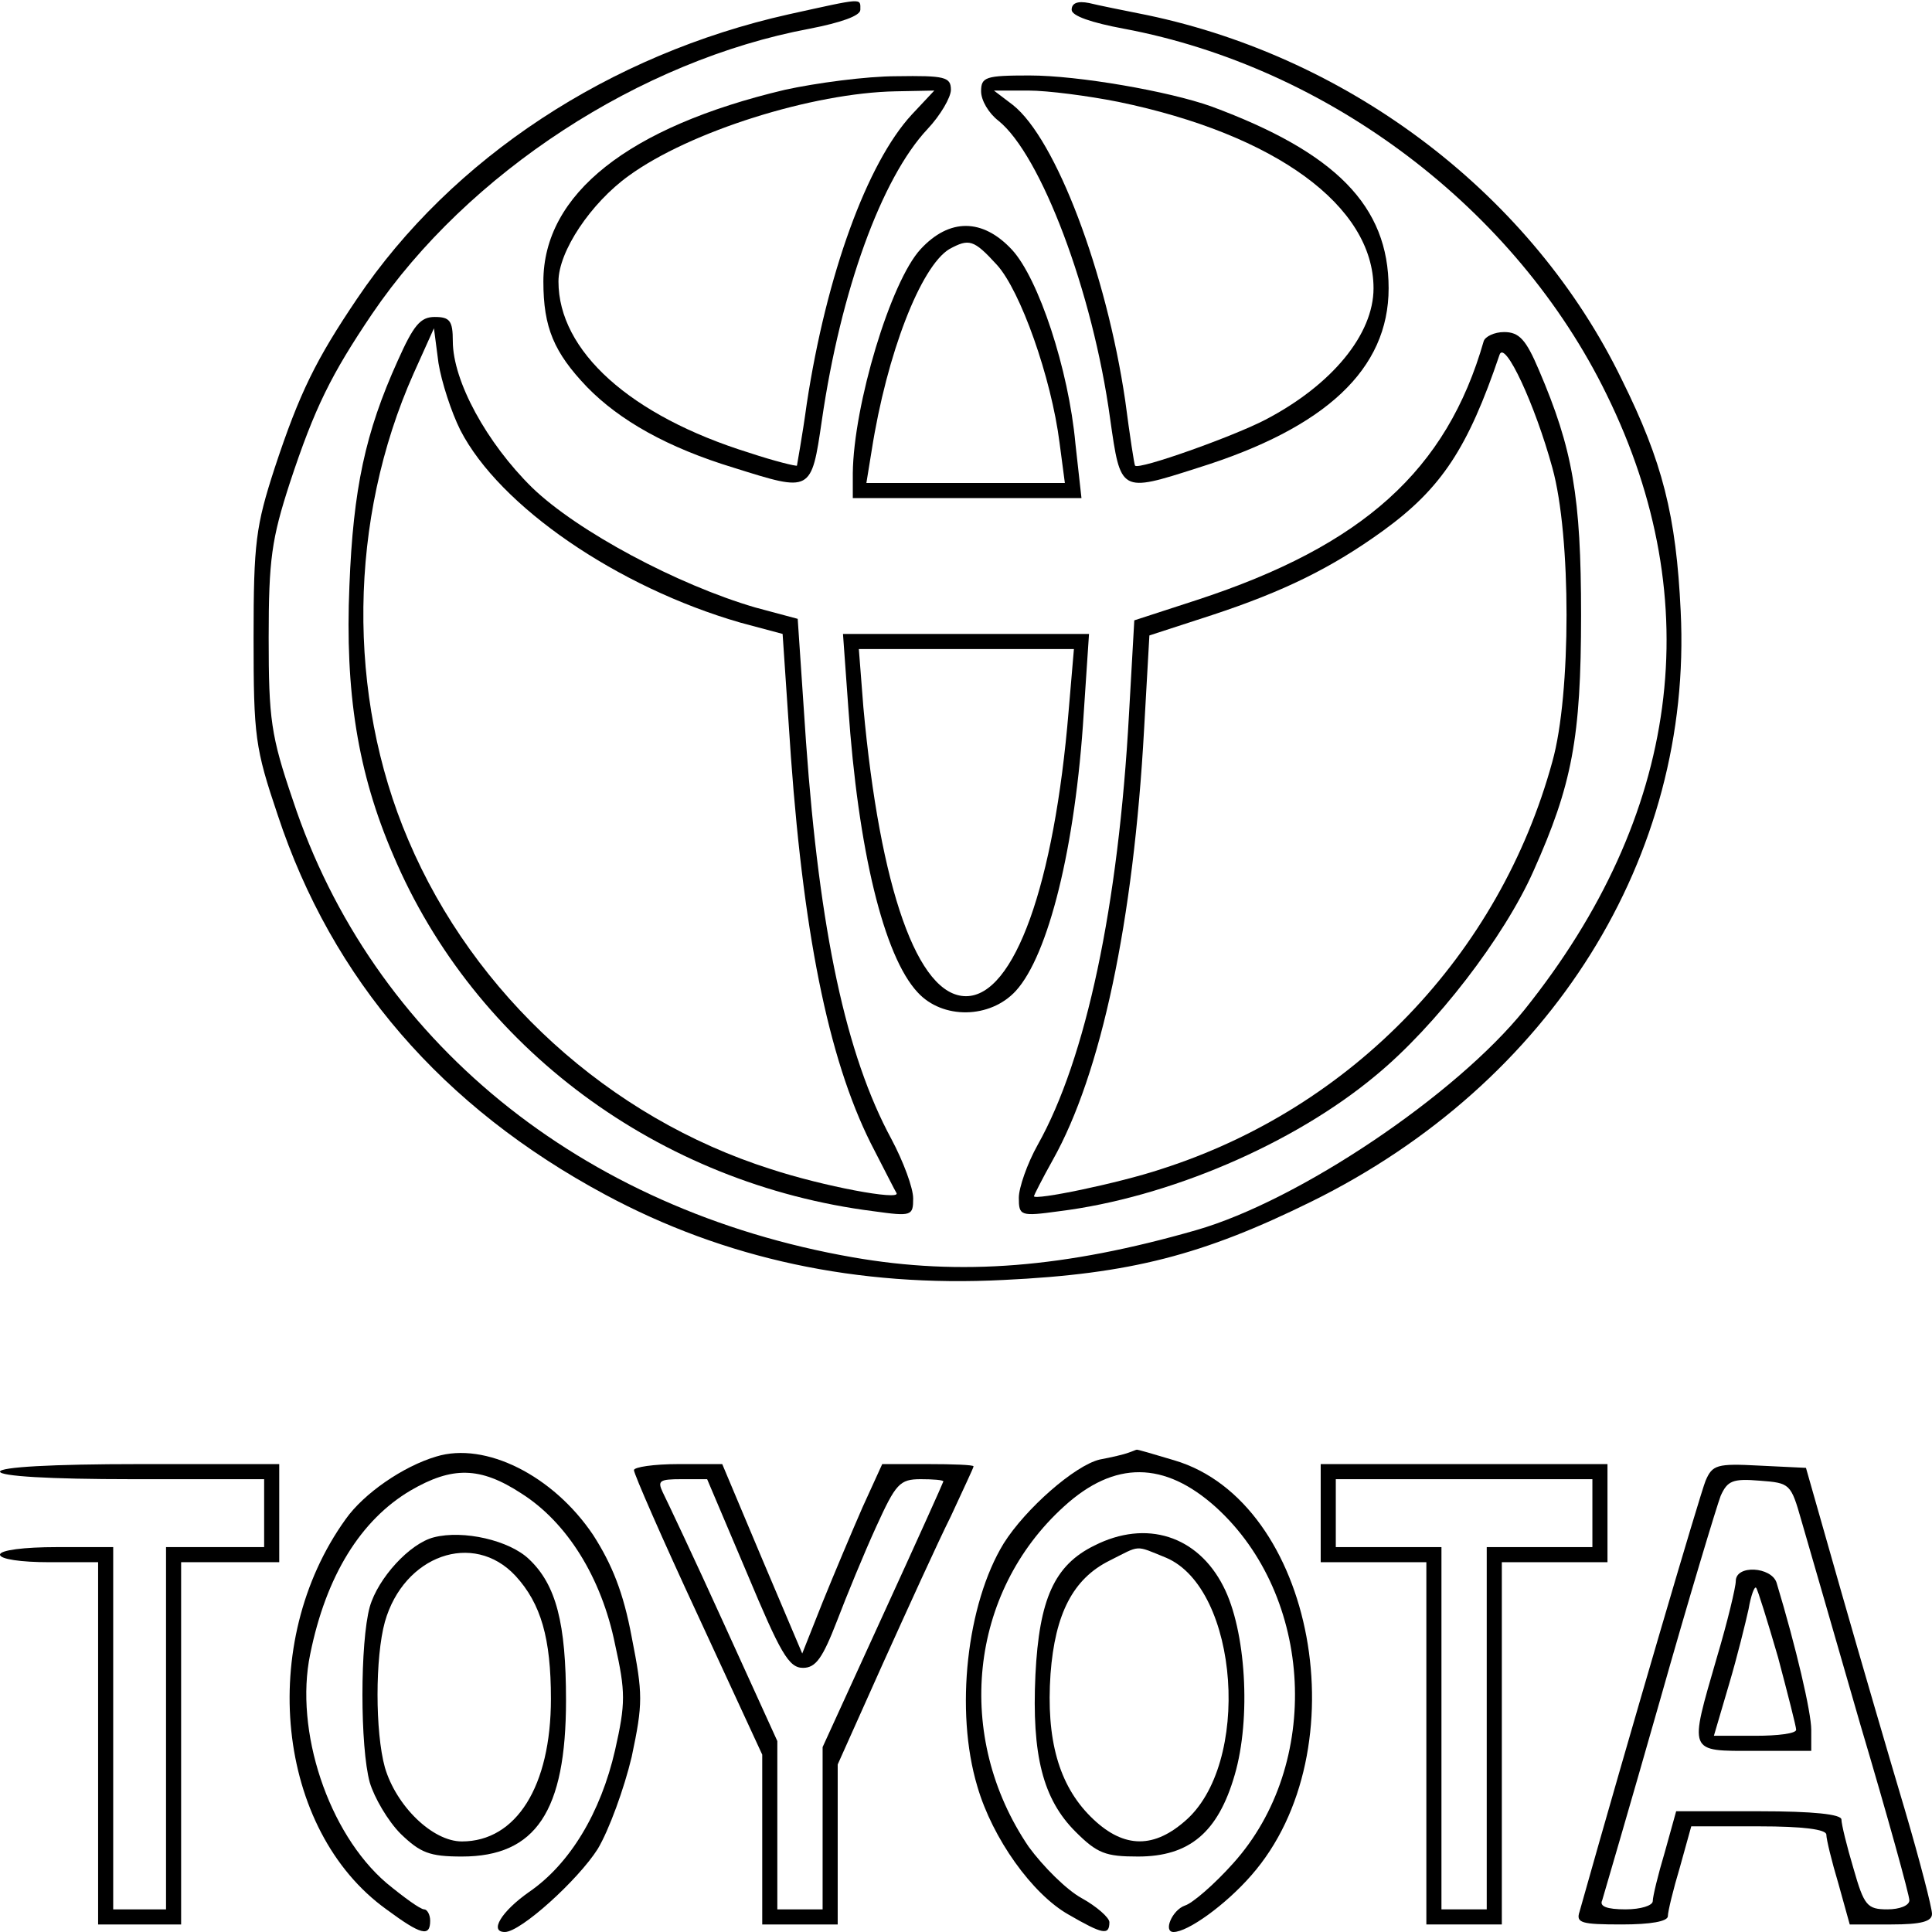 <?xml version="1.0" standalone="no"?>
<!DOCTYPE svg PUBLIC "-//W3C//DTD SVG 20010904//EN"
 "http://www.w3.org/TR/2001/REC-SVG-20010904/DTD/svg10.dtd">
<svg version="1.0" xmlns="http://www.w3.org/2000/svg"
 width="256pt" height="256pt" viewBox="0 0 256 256"
 preserveAspectRatio="xMidYMid meet">
<g transform="translate(0,256) scale(0.1,-0.1)"
fill="#000000" stroke="none">
<path d="M1045 2541 c-237 -53 -446 -190 -572 -377 -54 -80 -76 -124 -109
-224 -25 -77 -28 -99 -28 -225 0 -131 2 -146 32 -235 72 -218 218 -387 434
-503 158 -85 334 -123 528 -113 168 8 264 33 408 104 318 157 505 457 489 782
-6 127 -24 198 -78 307 -118 243 -357 426 -629 483 -30 6 -65 13 -77 16 -15 3
-23 0 -23 -9 0 -8 26 -17 69 -25 272 -51 520 -239 640 -485 135 -275 97 -558
-109 -815 -91 -113 -299 -253 -435 -292 -174 -50 -312 -61 -455 -36 -361 63
-637 288 -742 606 -29 85 -32 107 -32 215 0 104 4 131 28 205 33 100 55 144
109 224 127 187 355 336 580 378 41 8 67 17 67 25 0 16 5 16 -95 -6z"/>
<path d="M1040 2441 c-207 -49 -320 -138 -320 -254 0 -61 14 -94 58 -140 43
-44 106 -80 195 -107 102 -32 102 -33 116 63 25 172 79 321 140 386 17 18 31
42 31 52 0 17 -8 19 -72 18 -40 0 -107 -9 -148 -18z m168 -33 c-59 -64 -113
-212 -139 -383 -6 -44 -13 -81 -13 -82 -1 -1 -30 6 -63 17 -158 49 -253 135
-253 227 0 40 43 104 93 140 81 59 244 110 354 112 l51 1 -30 -32z"/>
<path d="M1300 2439 c0 -12 10 -29 23 -39 56 -45 125 -226 148 -395 14 -98 13
-98 116 -65 170 53 253 131 253 238 0 109 -70 180 -235 241 -56 20 -176 41
-241 41 -58 0 -64 -2 -64 -21z m182 -14 c208 -43 338 -138 338 -247 0 -61 -55
-128 -143 -174 -42 -22 -168 -67 -173 -61 -1 1 -7 40 -13 86 -25 170 -92 347
-149 392 l-25 19 46 0 c25 0 79 -7 119 -15z"/>
<path d="M1220 2230 c-40 -43 -89 -207 -90 -297 l0 -33 151 0 152 0 -8 72 c-9
99 -49 219 -84 257 -39 42 -83 42 -121 1z m101 -21 c31 -34 72 -149 83 -236
l7 -53 -132 0 -131 0 7 43 c20 128 65 244 103 267 26 14 32 13 63 -21z"/>
<path d="M527 2082 c-43 -95 -59 -170 -64 -298 -6 -141 11 -248 58 -357 108
-255 352 -436 637 -472 50 -7 52 -6 52 17 0 14 -13 49 -29 79 -60 111 -95 274
-113 526 l-11 163 -56 15 c-103 30 -236 101 -296 159 -60 59 -105 141 -105
194 0 27 -4 32 -24 32 -19 0 -28 -11 -49 -58z m83 -92 c52 -101 208 -208 371
-255 l56 -15 11 -163 c18 -248 53 -412 111 -522 14 -27 27 -53 29 -56 5 -10
-97 9 -167 32 -214 68 -393 231 -480 436 -82 192 -79 425 7 618 l27 60 6 -46
c4 -25 17 -65 29 -89z"/>
<path d="M1966 2108 c-49 -171 -160 -271 -380 -343 l-83 -27 -7 -124 c-14
-255 -57 -457 -121 -571 -14 -25 -25 -57 -25 -70 0 -24 2 -25 53 -18 145 18
311 89 420 180 79 65 170 183 209 271 51 114 63 176 63 339 0 157 -11 220 -56
325 -17 40 -26 50 -46 50 -13 0 -25 -6 -27 -12z m91 -168 c25 -90 25 -300 0
-389 -70 -256 -265 -459 -518 -540 -57 -19 -169 -42 -169 -36 0 1 11 23 25 48
64 114 107 316 121 571 l7 124 83 27 c94 31 158 62 227 112 77 56 112 109 154
233 7 20 47 -66 70 -150z"/>
<path d="M1124 1623 c13 -189 47 -330 92 -378 33 -36 96 -35 130 2 43 47 79
190 90 368 l7 105 -163 0 -163 0 7 -97z m292 -5 c-19 -230 -72 -378 -136 -378
-64 0 -114 142 -136 383 l-6 77 142 0 143 0 -7 -82z"/>
<path d="M578 630 c-44 -13 -96 -49 -120 -83 -118 -164 -92 -412 54 -517 46
-34 58 -37 58 -15 0 8 -4 15 -8 15 -5 0 -27 16 -50 35 -77 66 -122 202 -101
303 21 104 67 178 133 217 55 32 92 32 147 -4 60 -38 106 -111 124 -200 14
-63 14 -78 0 -140 -19 -83 -60 -151 -114 -188 -37 -26 -53 -53 -32 -53 21 0
97 69 123 110 15 25 35 80 45 122 15 71 15 83 0 159 -11 59 -26 96 -51 135
-53 79 -143 124 -208 104z"/>
<path d="M1495 635 c-5 -2 -22 -6 -38 -9 -33 -8 -98 -65 -127 -111 -49 -80
-65 -222 -35 -322 20 -69 73 -143 121 -170 45 -26 54 -28 54 -10 0 6 -17 21
-37 32 -20 11 -51 42 -70 68 -99 146 -79 337 47 451 67 61 133 60 201 -1 130
-118 141 -341 23 -472 -25 -28 -54 -53 -64 -56 -17 -6 -29 -35 -15 -35 19 0
69 36 103 75 145 165 84 495 -102 550 -27 8 -50 15 -50 14 -1 0 -5 -2 -11 -4z"/>
<path d="M0 610 c0 -6 65 -10 175 -10 l175 0 0 -45 0 -45 -65 0 -65 0 0 -240
0 -240 -35 0 -35 0 0 240 0 240 -75 0 c-43 0 -75 -4 -75 -10 0 -6 28 -10 65
-10 l65 0 0 -240 0 -240 55 0 55 0 0 240 0 240 65 0 65 0 0 65 0 65 -185 0
c-117 0 -185 -4 -185 -10z"/>
<path d="M840 612 c0 -5 38 -92 85 -193 l85 -184 0 -112 0 -113 50 0 50 0 0
106 0 106 60 134 c33 73 73 161 90 195 16 35 30 64 30 66 0 2 -27 3 -61 3
l-60 0 -26 -57 c-14 -32 -38 -89 -53 -126 l-27 -68 -53 125 -53 126 -58 0
c-33 0 -59 -4 -59 -8z m150 -137 c44 -105 55 -125 74 -125 17 0 26 13 45 62
13 34 36 90 52 125 26 57 31 63 59 63 16 0 30 -1 30 -3 0 -1 -36 -81 -80 -177
l-80 -175 0 -107 0 -108 -30 0 -30 0 0 111 0 112 -71 156 c-39 86 -76 164 -81
174 -7 15 -4 17 25 17 l34 0 53 -125z"/>
<path d="M1750 555 l0 -65 70 0 70 0 0 -240 0 -240 50 0 50 0 0 240 0 240 70
0 70 0 0 65 0 65 -190 0 -190 0 0 -65z m360 0 l0 -45 -70 0 -70 0 0 -240 0
-240 -30 0 -30 0 0 240 0 240 -70 0 -70 0 0 45 0 45 170 0 170 0 0 -45z"/>
<path d="M2260 598 c-7 -17 -100 -333 -167 -571 -5 -15 2 -17 56 -17 38 0 61
4 61 11 0 6 7 35 16 65 l15 54 90 0 c58 0 89 -4 89 -11 0 -6 7 -35 16 -65 l15
-54 55 0 c40 0 54 4 54 14 0 8 -16 70 -36 138 -20 67 -58 197 -84 288 l-47
165 -62 3 c-56 3 -62 1 -71 -20z m127 -53 c8 -27 43 -149 78 -270 36 -121 65
-226 65 -233 0 -7 -13 -12 -29 -12 -27 0 -31 5 -45 54 -9 30 -16 59 -16 65 0
7 -37 11 -109 11 l-110 0 -15 -54 c-9 -30 -16 -59 -16 -65 0 -6 -16 -11 -36
-11 -25 0 -35 4 -31 12 2 7 37 126 76 263 39 138 76 260 81 273 9 20 16 23 52
20 40 -3 41 -4 55 -53z"/>
<path d="M2300 465 c0 -8 -11 -54 -25 -101 -37 -128 -39 -124 50 -124 l75 0 0
28 c0 23 -20 109 -46 195 -7 21 -54 24 -54 2z m56 -101 c13 -49 24 -92 24 -96
0 -5 -24 -8 -54 -8 l-55 0 20 68 c11 37 22 82 26 100 3 18 8 31 10 28 2 -2 15
-44 29 -92z"/>
<path d="M575 523 c-32 -8 -74 -54 -85 -92 -13 -47 -13 -186 0 -233 6 -20 24
-51 41 -68 26 -25 38 -30 81 -30 98 0 138 60 138 207 0 102 -13 153 -49 187
-26 25 -87 39 -126 29z m108 -51 c34 -37 47 -83 47 -163 0 -116 -46 -189 -118
-189 -39 0 -87 47 -102 98 -13 47 -13 146 0 193 25 88 117 121 173 61z"/>
<path d="M1450 512 c-53 -26 -73 -71 -78 -171 -5 -107 10 -165 53 -208 29 -29
40 -33 83 -33 68 0 106 32 128 108 22 75 15 192 -15 250 -34 67 -102 89 -171
54z m95 -16 c97 -41 114 -275 24 -350 -43 -37 -83 -34 -124 7 -42 42 -59 102
-53 189 6 80 30 126 78 150 42 21 33 21 75 4z"/>
</g>
</svg>
